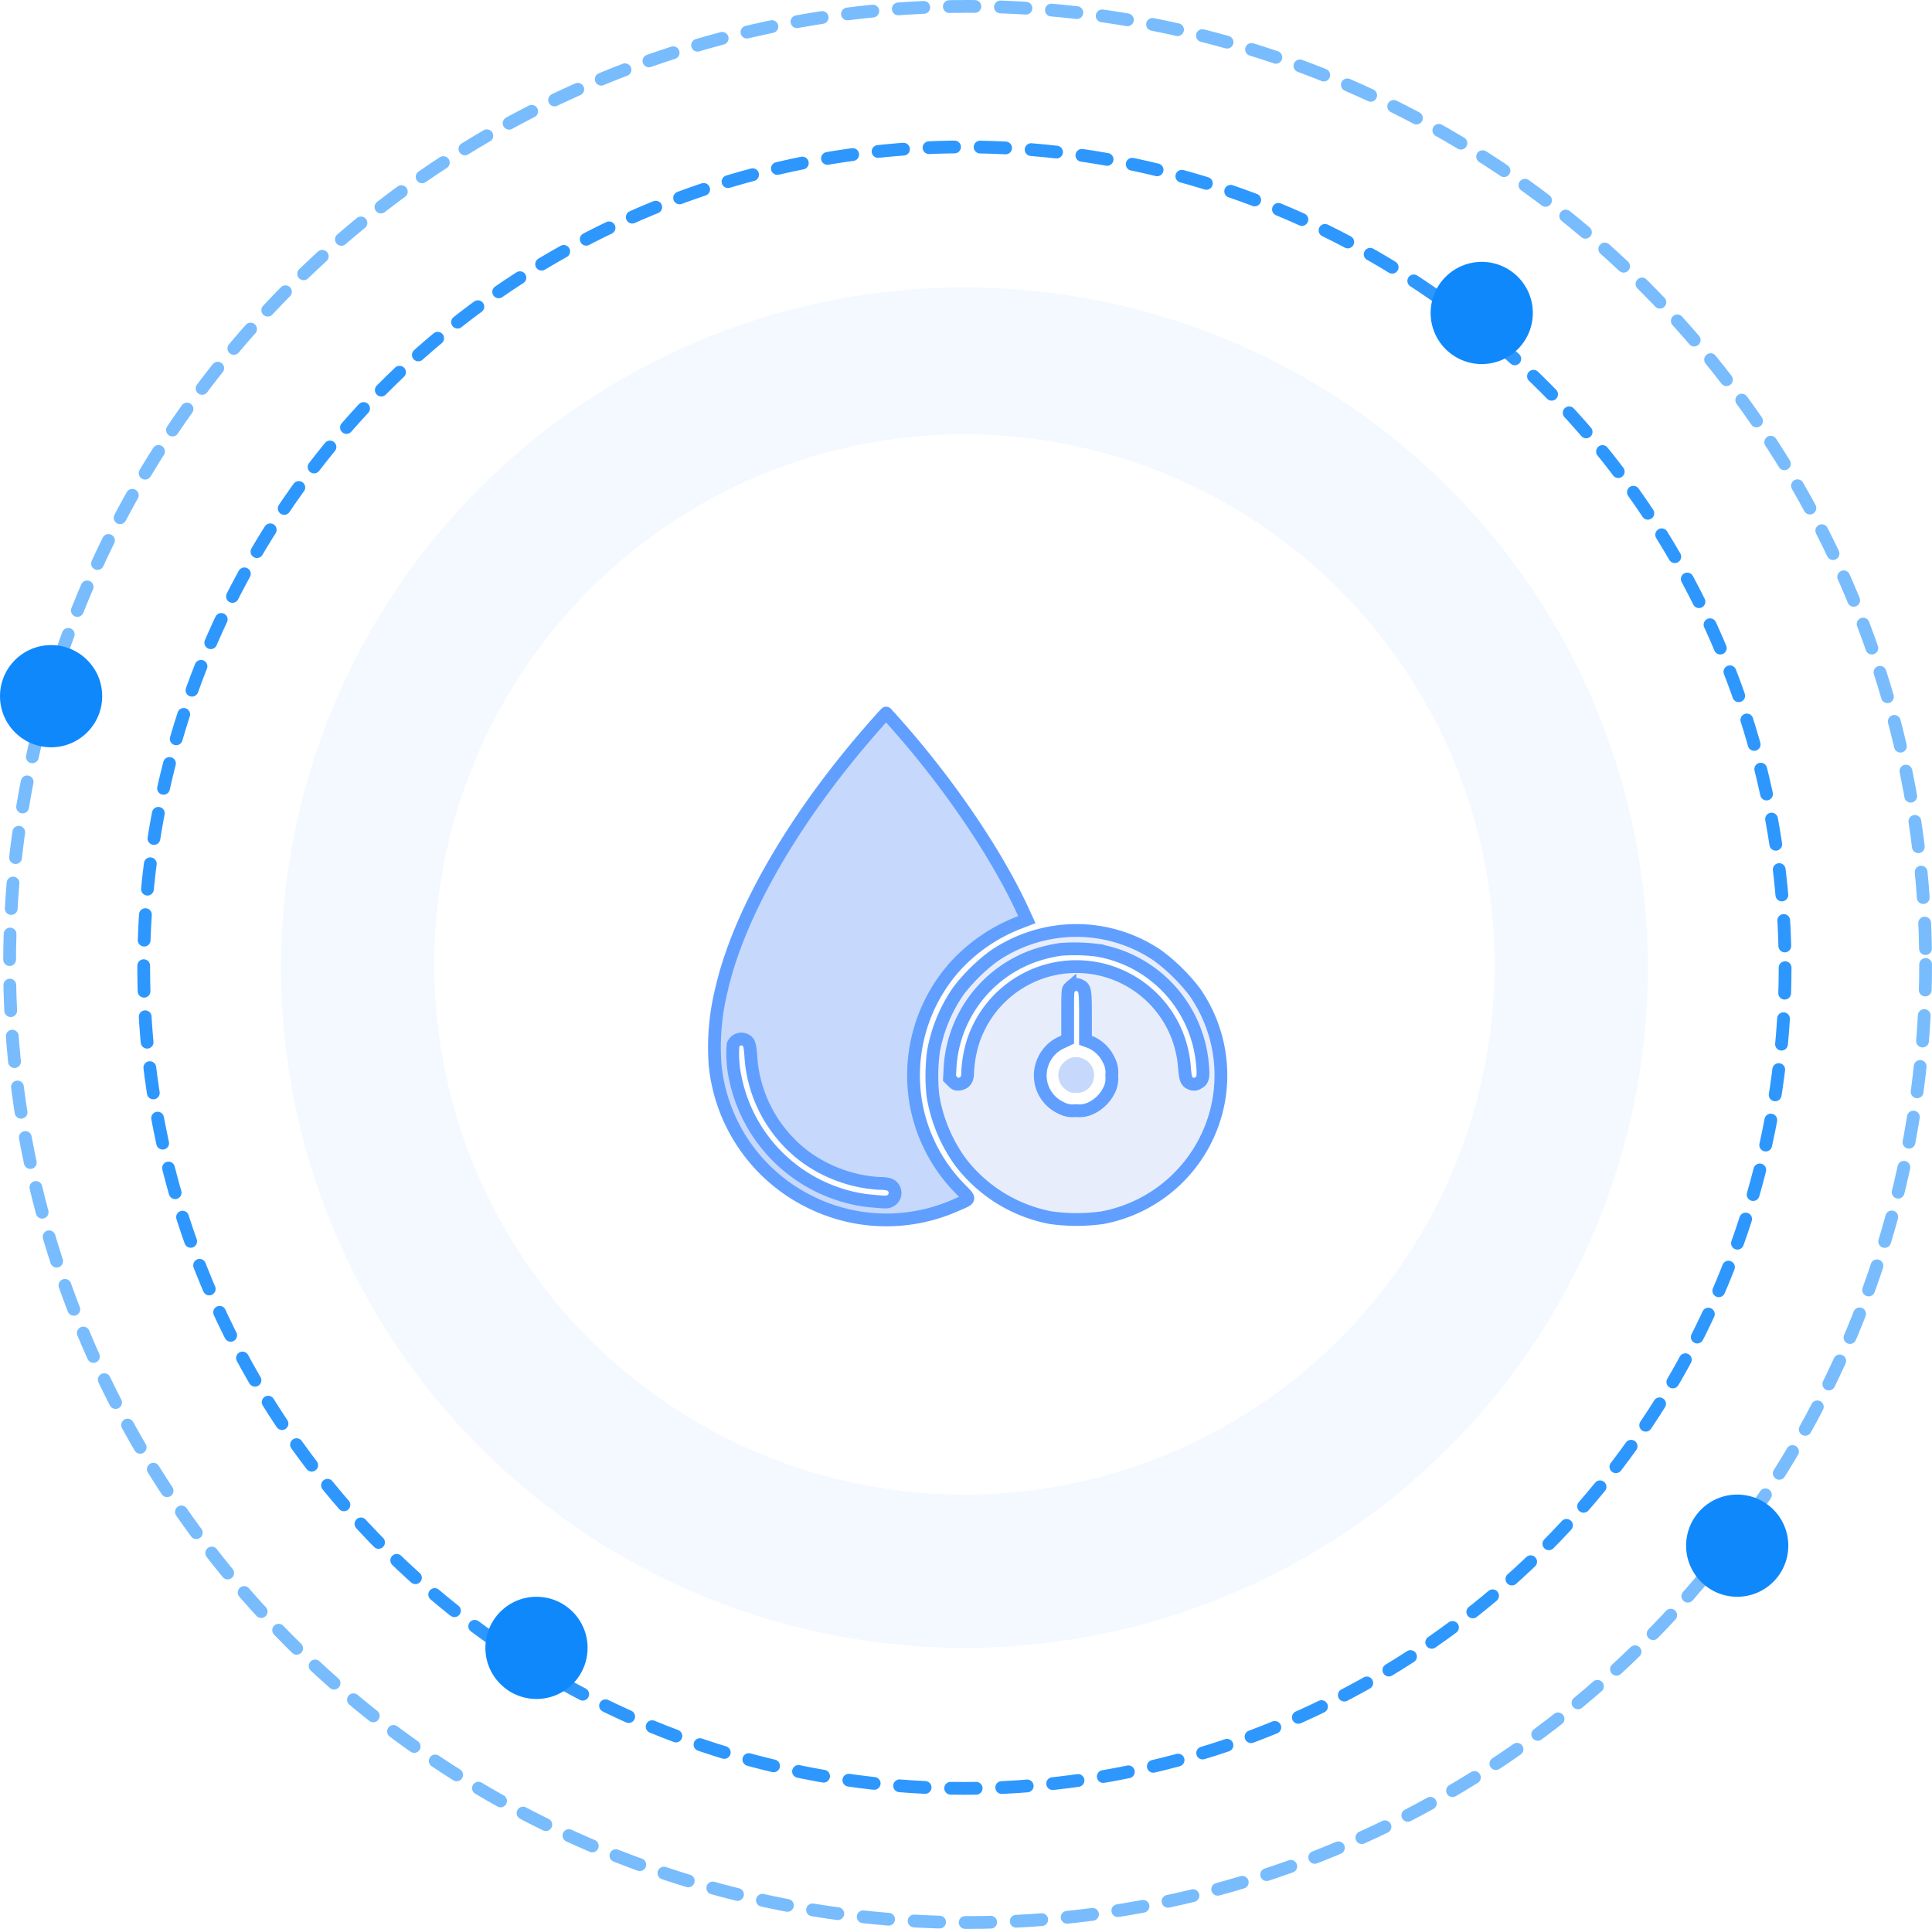 <svg xmlns="http://www.w3.org/2000/svg" xmlns:xlink="http://www.w3.org/1999/xlink" width="302.5" height="302" viewBox="0 0 302.5 302">
  <defs>
    <filter id="Ellipse_119">
      <feOffset dy="3" input="SourceAlpha"/>
      <feGaussianBlur stdDeviation="3" result="blur"/>
      <feFlood flood-opacity="0.671" result="color"/>
      <feComposite operator="out" in="SourceGraphic" in2="blur"/>
      <feComposite operator="in" in="color"/>
      <feComposite operator="in" in2="SourceGraphic"/>
    </filter>
  </defs>
  <g id="Group_1154" data-name="Group 1154" transform="translate(-37 -139)">
    <circle id="Ellipse_117" data-name="Ellipse 117" cx="150" cy="150" r="150" transform="translate(38.5 140)" fill="none" stroke="#0f88fc" stroke-linecap="round" stroke-width="2" stroke-dasharray="4" opacity="0.56"/>
    <circle id="Ellipse_118" data-name="Ellipse 118" cx="128.5" cy="128.5" r="128.5" transform="translate(59.5 162)" fill="none" stroke="#0f88fc" stroke-linecap="round" stroke-width="2" stroke-dasharray="4" opacity="0.87"/>
    <g data-type="innerShadowGroup">
      <ellipse id="Ellipse_119-2" data-name="Ellipse 119" cx="107" cy="106.5" rx="107" ry="106.5" transform="translate(81 184)" fill="#0f88fc" opacity="0.05"/>
      <g transform="matrix(1, 0, 0, 1, 37, 139)" filter="url(#Ellipse_119)">
        <ellipse id="Ellipse_119-3" data-name="Ellipse 119" cx="107" cy="106.5" rx="107" ry="106.5" transform="translate(44 45)" fill="#fff" opacity="0.05"/>
      </g>
    </g>
    <circle id="Ellipse_120" data-name="Ellipse 120" cx="83" cy="83" r="83" transform="translate(105 207)" fill="#fff"/>
    <circle id="Ellipse_122" data-name="Ellipse 122" cx="8" cy="8" r="8" transform="translate(37 240)" fill="#0f88fc"/>
    <circle id="Ellipse_123" data-name="Ellipse 123" cx="8" cy="8" r="8" transform="translate(113 389)" fill="#0f88fc"/>
    <circle id="Ellipse_124" data-name="Ellipse 124" cx="8" cy="8" r="8" transform="translate(261 180)" fill="#0f88fc"/>
    <circle id="Ellipse_125" data-name="Ellipse 125" cx="8" cy="8" r="8" transform="translate(301 373)" fill="#0f88fc"/>
    <g id="blood-pressure-_4_" transform="translate(148.765 762.641)">
      <path id="Path_1647" data-name="Path 1647" d="M25.483-510.357C12.833-496.1,3.95-480.841,1.176-468.595a37.547,37.547,0,0,0-.977,11.7,26.847,26.847,0,0,0,15.223,21.61,26.783,26.783,0,0,0,22.524.31c2.356-1.023,2.31-.806.574-2.589a25.459,25.459,0,0,1-6.681-12.355,25.6,25.6,0,0,1,5.813-22.276,26.424,26.424,0,0,1,10.03-6.945l1.333-.512-.682-1.488c-4.062-8.759-11.161-19.269-19.176-28.431C27.994-510.9,27-512,26.986-512,26.955-512,26.273-511.256,25.483-510.357ZM4.911-460.828c.6.279.76.744.884,2.558a21.3,21.3,0,0,0,8.65,15.843,21.984,21.984,0,0,0,11.347,4.062c1.194,0,1.783.124,2.155.481a1.4,1.4,0,0,1-.341,2.263c-.419.217-.729.217-2.4.062a22.684,22.684,0,0,1-5.906-1.209,24.2,24.2,0,0,1-15.89-17.889,18.061,18.061,0,0,1-.4-5.41A1.4,1.4,0,0,1,4.911-460.828Z" transform="translate(0 0)" fill="#c6d8fb" stroke="#609fff" stroke-width="2"/>
      <path id="Path_1648" data-name="Path 1648" d="M240.554-292.289a22.978,22.978,0,0,0-11.161,4.031A28.442,28.442,0,0,0,224-282.911a24.034,24.034,0,0,0-3.906,9.441,29.21,29.21,0,0,0-.093,6.976,24.4,24.4,0,0,0,4.263,10.309,23.227,23.227,0,0,0,14.122,8.774,29.2,29.2,0,0,0,8.139.015,22.758,22.758,0,0,0,17.9-16.835A22.768,22.768,0,0,0,261-282.725a29.087,29.087,0,0,0-5.72-5.658A22.625,22.625,0,0,0,240.554-292.289Zm5.209,3.023A19.846,19.846,0,0,1,262.2-271.439c.2,2.031.078,2.558-.651,2.93a1.153,1.153,0,0,1-1.271.062c-.589-.263-.76-.729-.9-2.527A16.97,16.97,0,0,0,234.6-284.787a17.075,17.075,0,0,0-8.309,9.8,19.04,19.04,0,0,0-.853,4.883c0,1.085-.4,1.643-1.271,1.783-.5.078-.636.016-1.07-.4l-.5-.5.093-1.814a19.8,19.8,0,0,1,13.13-17.362,23.56,23.56,0,0,1,4.108-1.008A28.249,28.249,0,0,1,245.763-289.267Zm-2.728,5.519c.791.357.853.713.853,4.806v3.767l.76.279a5.582,5.582,0,0,1,2.837,2.713,4.128,4.128,0,0,1,.512,2.511,4.029,4.029,0,0,1-.434,2.356,6.046,6.046,0,0,1-2.713,2.713,4.2,4.2,0,0,1-2.434.434,3.865,3.865,0,0,1-2.372-.434,5.576,5.576,0,0,1-2.666-7.518,5.564,5.564,0,0,1,2.728-2.7l.992-.465v-3.907c0-3.86,0-3.922.357-4.232A1.235,1.235,0,0,1,243.035-283.748Z" transform="translate(-185.695 -185.591)" fill="#e8edfc" stroke="#609fff" stroke-width="2"/>
      <path id="Path_1649" data-name="Path 1649" d="M349.6-164.344a3.091,3.091,0,0,0-1.922,2,2.783,2.783,0,0,0,1.147,3.038,2.026,2.026,0,0,0,1.535.434,2.584,2.584,0,0,0,2.558-1.55A2.831,2.831,0,0,0,349.6-164.344Z" transform="translate(-293.642 -293.678)" fill="#c6d8fb"/>
    </g>
  </g>
</svg>

